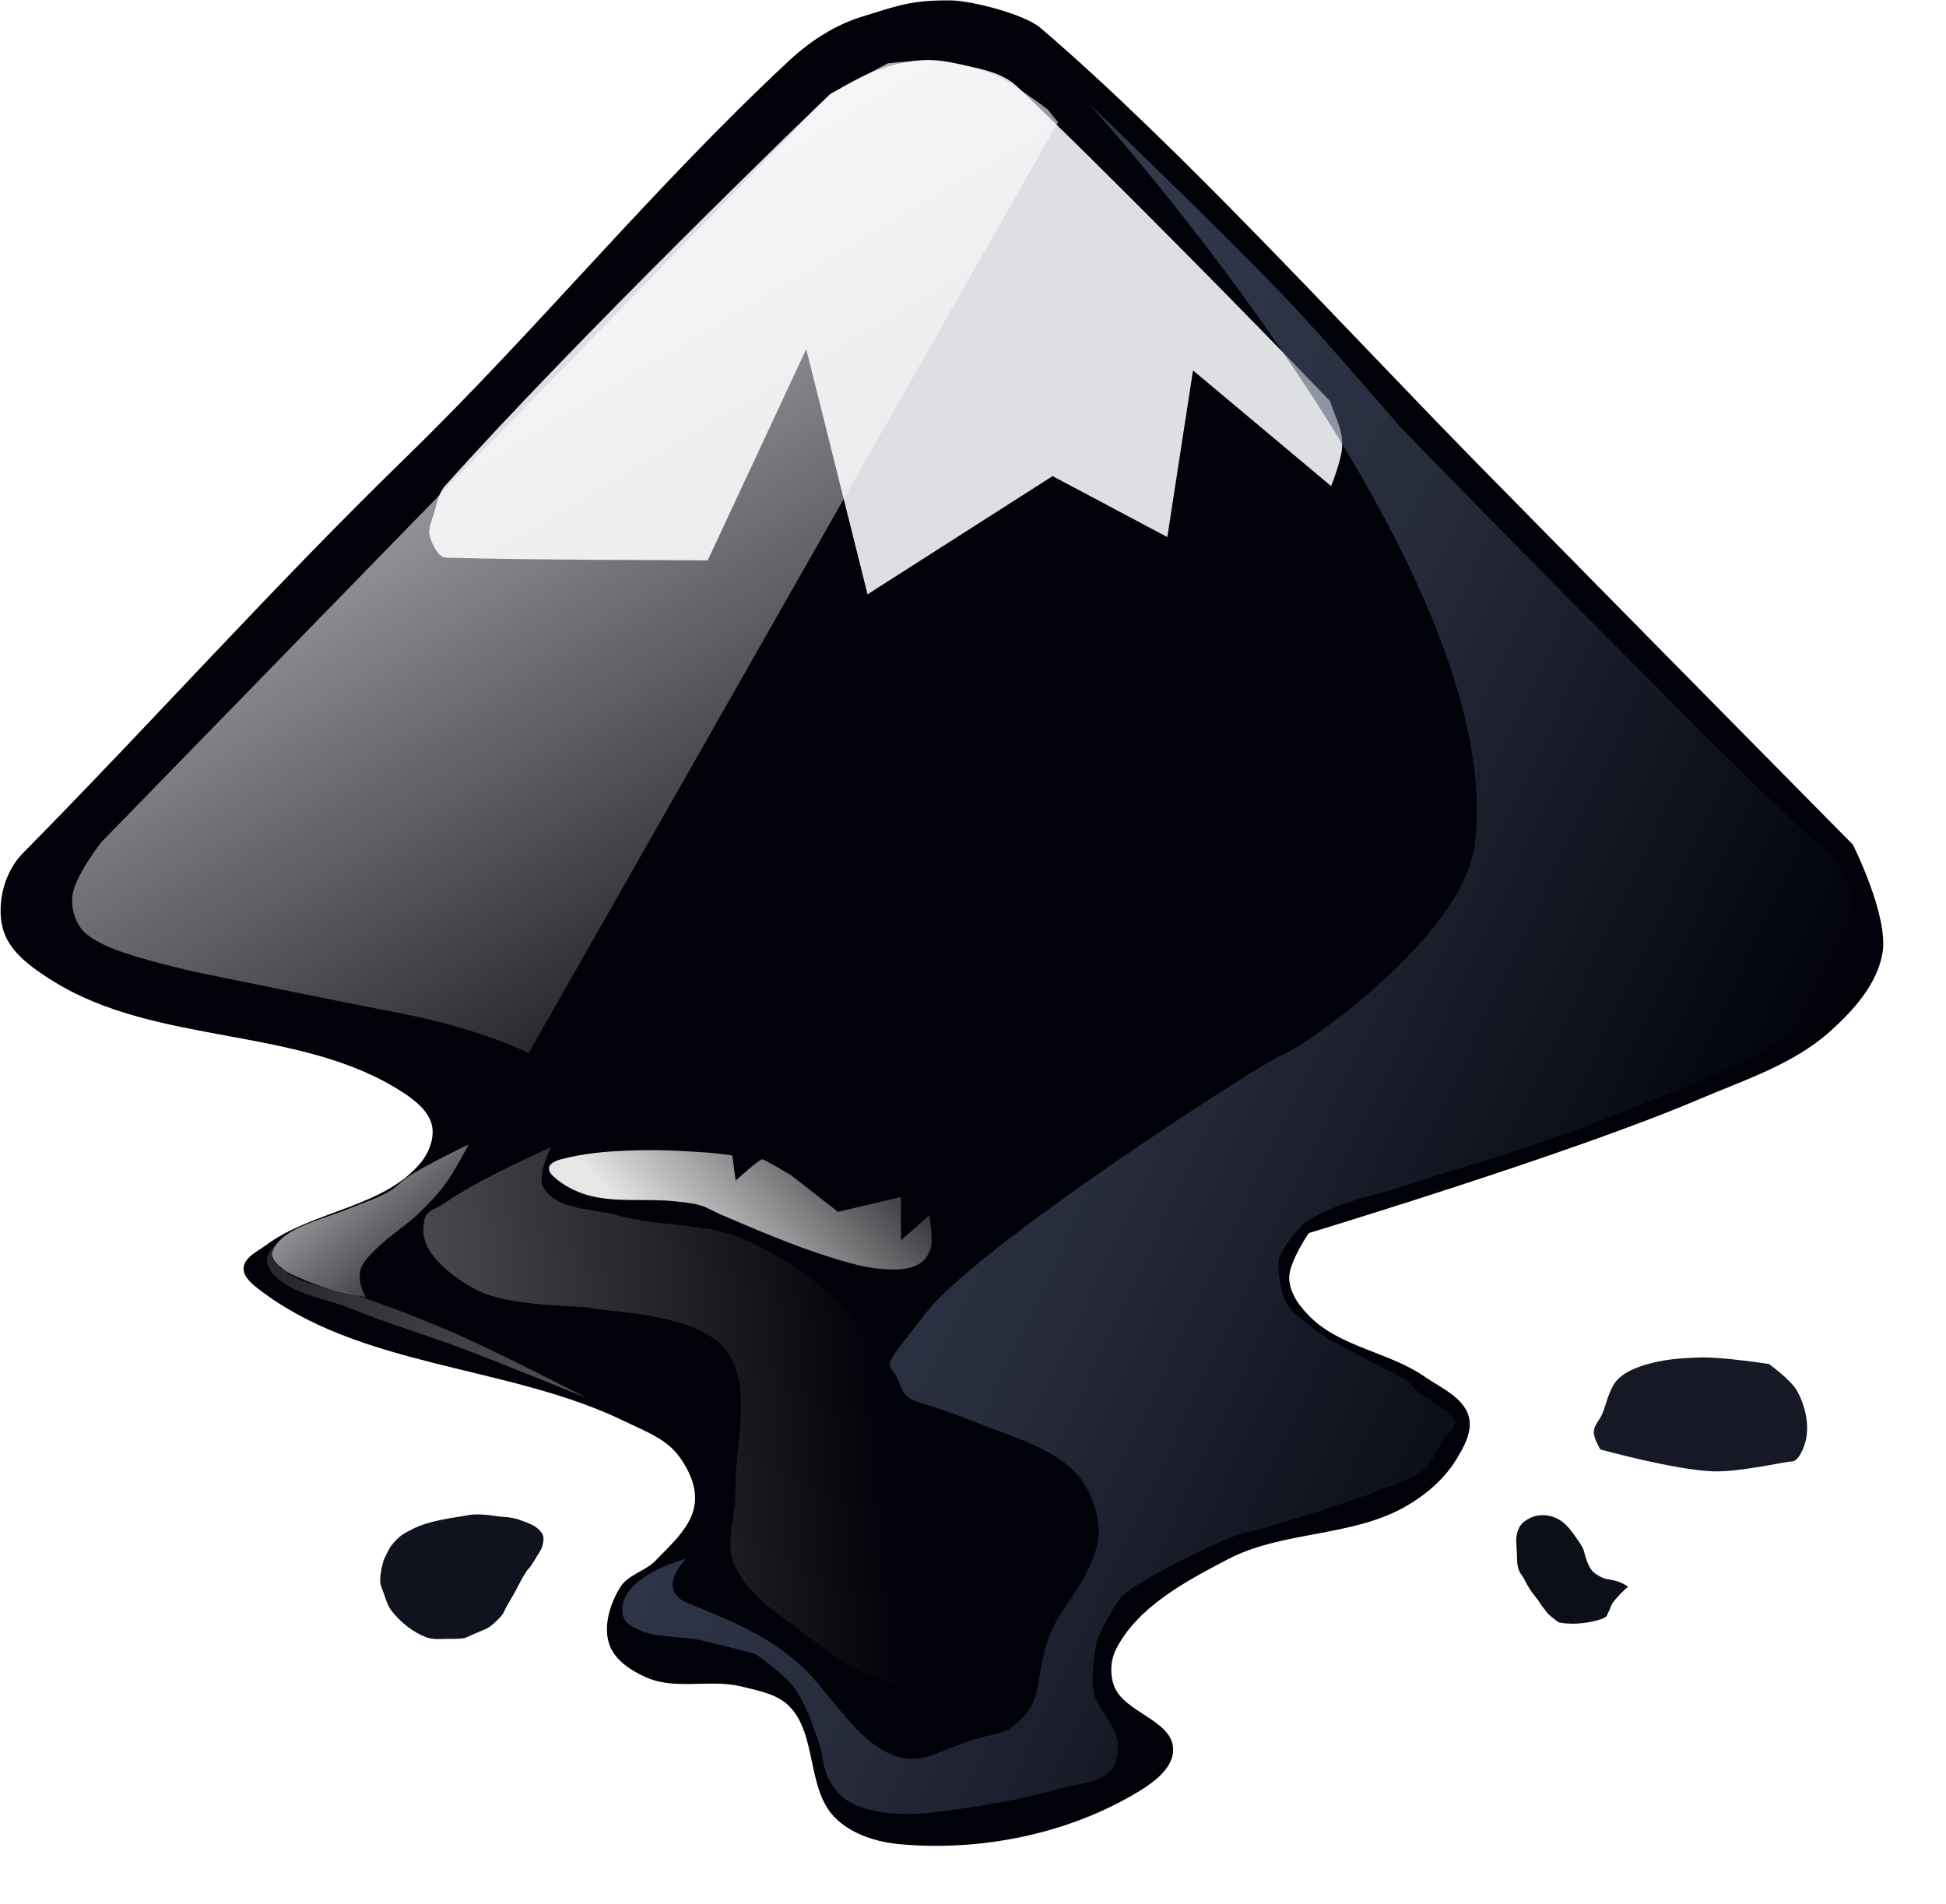 <?xml version="1.0" encoding="UTF-8" standalone="no"?>
<!-- Created with Inkscape (http://www.inkscape.org/) -->

<svg
   xmlns:dc="http://purl.org/dc/elements/1.1/"
   xmlns:cc="http://creativecommons.org/ns#"
   xmlns:rdf="http://www.w3.org/1999/02/22-rdf-syntax-ns#"
   xmlns:svg="http://www.w3.org/2000/svg"
   xmlns="http://www.w3.org/2000/svg"
   xmlns:xlink="http://www.w3.org/1999/xlink"
   xmlns:sodipodi="http://sodipodi.sourceforge.net/DTD/sodipodi-0.dtd"
   xmlns:inkscape="http://www.inkscape.org/namespaces/inkscape"
   width="153.918mm"
   height="150.62mm"
   viewBox="0 0 153.918 150.62"
   version="1.1"
   id="svg7014"
   inkscape:version="0.92.3 (2405546, 2018-03-11)"
   sodipodi:docname="inkscape.svg">
  <defs
     id="defs7008">
    <linearGradient
       inkscape:collect="always"
       id="linearGradient39328">
      <stop
         style="stop-color:#4d5770;stop-opacity:1;"
         offset="0"
         id="stop39324" />
      <stop
         id="stop39332"
         offset="0.698"
         style="stop-color:#4d5770;stop-opacity:0.498;" />
      <stop
         style="stop-color:#4d5770;stop-opacity:0;"
         offset="1"
         id="stop39326" />
    </linearGradient>
    <linearGradient
       inkscape:collect="always"
       id="linearGradient39320">
      <stop
         style="stop-color:#e6e6e4;stop-opacity:1;"
         offset="0"
         id="stop39316" />
      <stop
         style="stop-color:#e6e6e4;stop-opacity:0;"
         offset="1"
         id="stop39318" />
    </linearGradient>
    <linearGradient
       inkscape:collect="always"
       id="linearGradient39312">
      <stop
         style="stop-color:#525257;stop-opacity:1;"
         offset="0"
         id="stop39308" />
      <stop
         style="stop-color:#525257;stop-opacity:0;"
         offset="1"
         id="stop39310" />
    </linearGradient>
    <linearGradient
       inkscape:collect="always"
       id="linearGradient39302">
      <stop
         id="stop39300"
         offset="0"
         style="stop-color:#505054;stop-opacity:0;" />
      <stop
         id="stop39298"
         offset="1"
         style="stop-color:#505054;stop-opacity:1;" />
    </linearGradient>
    <linearGradient
       inkscape:collect="always"
       id="linearGradient39272">
      <stop
         style="stop-color:#ffffff;stop-opacity:1;"
         offset="0"
         id="stop39268" />
      <stop
         style="stop-color:#ffffff;stop-opacity:0;"
         offset="1"
         id="stop39270" />
    </linearGradient>
    <linearGradient
       inkscape:collect="always"
       xlink:href="#linearGradient39272"
       id="linearGradient39274"
       x1="-86.698"
       y1="-51.202"
       x2="68.436"
       y2="211.34"
       gradientUnits="userSpaceOnUse" />
    <linearGradient
       inkscape:collect="always"
       xlink:href="#linearGradient39272"
       id="linearGradient39282"
       x1="-54.928"
       y1="196.307"
       x2="-2.353"
       y2="257.055"
       gradientUnits="userSpaceOnUse" />
    <linearGradient
       inkscape:collect="always"
       xlink:href="#linearGradient39302"
       id="linearGradient39304"
       x1="-105.951"
       y1="205.458"
       x2="30.602"
       y2="262.522"
       gradientUnits="userSpaceOnUse" />
    <linearGradient
       inkscape:collect="always"
       xlink:href="#linearGradient39312"
       id="linearGradient39314"
       x1="-17.702"
       y1="273.515"
       x2="103.739"
       y2="262.824"
       gradientUnits="userSpaceOnUse" />
    <linearGradient
       inkscape:collect="always"
       xlink:href="#linearGradient39320"
       id="linearGradient39322"
       x1="52.219"
       y1="240.299"
       x2="104.804"
       y2="192.485"
       gradientUnits="userSpaceOnUse" />
    <linearGradient
       inkscape:collect="always"
       xlink:href="#linearGradient39328"
       id="linearGradient39330"
       x1="-86.943"
       y1="-40.748"
       x2="342.685"
       y2="163.359"
       gradientUnits="userSpaceOnUse" />
    <filter
       inkscape:collect="always"
       style="color-interpolation-filters:sRGB"
       id="filter39362"
       x="-0.057"
       width="1.115"
       y="-0.063"
       height="1.126">
      <feGaussianBlur
         inkscape:collect="always"
         stdDeviation="3.484"
         id="feGaussianBlur39364" />
    </filter>
    <filter
       inkscape:collect="always"
       style="color-interpolation-filters:sRGB"
       id="filter39386"
       x="-0.072"
       width="1.143"
       y="-0.052"
       height="1.103">
      <feGaussianBlur
         inkscape:collect="always"
         stdDeviation="8.982"
         id="feGaussianBlur39388" />
    </filter>
    <linearGradient
       inkscape:collect="always"
       xlink:href="#linearGradient39272"
       id="linearGradient39407"
       gradientUnits="userSpaceOnUse"
       x1="-86.698"
       y1="-51.202"
       x2="68.436"
       y2="211.34" />
    <filter
       inkscape:collect="always"
       style="color-interpolation-filters:sRGB"
       id="filter917"
       x="-0.009"
       width="1.018"
       y="-0.017"
       height="1.034">
      <feGaussianBlur
         inkscape:collect="always"
         stdDeviation="0.2"
         id="feGaussianBlur919" />
    </filter>
    <filter
       inkscape:collect="always"
       style="color-interpolation-filters:sRGB"
       id="filter921"
       x="-0.012"
       width="1.024"
       y="-0.012"
       height="1.024">
      <feGaussianBlur
         inkscape:collect="always"
         stdDeviation="0.134"
         id="feGaussianBlur923" />
    </filter>
    <filter
       inkscape:collect="always"
       style="color-interpolation-filters:sRGB"
       id="filter925"
       x="-0.011"
       width="1.021"
       y="-0.014"
       height="1.028">
      <feGaussianBlur
         inkscape:collect="always"
         stdDeviation="0.176"
         id="feGaussianBlur927" />
    </filter>
  </defs>
  <sodipodi:namedview
     id="base"
     pagecolor="#ffffff"
     bordercolor="#666666"
     borderopacity="1.0"
     inkscape:pageopacity="0.0"
     inkscape:pageshadow="2"
     inkscape:zoom="0.7"
     inkscape:cx="132.52326"
     inkscape:cy="255.13199"
     inkscape:document-units="mm"
     inkscape:current-layer="layer1"
     showgrid="false"
     inkscape:window-width="1366"
     inkscape:window-height="705"
     inkscape:window-x="-8"
     inkscape:window-y="-8"
     inkscape:window-maximized="1" />
  <g
     inkscape:label="Camada 1"
     inkscape:groupmode="layer"
     id="layer1"
     transform="translate(-32.913,-82.939)">
    <g
       id="g39405"
       style="opacity:1"
       transform="matrix(0.324,0,0,0.324,68.664,105.853)">
      <g
         transform="translate(4.158)"
         id="g7608">
        <path
           sodipodi:nodetypes="ssssccccsssccscsscscccccscccsccscsscscccsss"
           style="fill:#010209;fill-opacity:1;stroke:#000000;stroke-width:0.265px;stroke-linecap:butt;stroke-linejoin:miter;stroke-opacity:1"
           d="m 117.497,-70.495 c -9.458,-0.064 -12.615,1.207 -21.649,4.009 -6.567,2.036 -12.61,6.003 -17.64,10.691 -33.489,31.213 -61.253,65.424 -93.77,97.068 -32.463,31.59 -61.138,63.812 -93.318,96.435 -4.401,4.461 -6.378,12.106 -4.811,18.174 1.481,5.735 7.269,9.695 12.294,12.829 25.389,15.834 60.541,10.797 85.527,27.261 2.953,1.946 6.198,4.562 6.949,8.018 0.671,3.085 -0.681,6.638 -2.673,9.087 -9.053,11.133 -26.43,11.762 -37.952,20.312 -2.024,1.502 -5.097,2.838 -5.345,5.345 -0.19,1.918 1.691,3.62 3.207,4.811 25.05,19.665 61.175,18.657 89.803,32.607 4.533,2.209 9.683,4.076 12.829,8.018 2.706,3.392 4.862,7.995 4.276,12.294 -0.761,5.583 -5.714,9.839 -9.622,13.898 -2.472,2.567 -6.664,3.393 -8.552,6.415 -2.5,4 -4.197,9.433 -2.673,13.898 1.305,3.823 5.379,6.416 9.087,8.018 7.064,3.052 15.512,0.305 22.985,2.138 4.113,1.009 8.761,1.819 11.759,4.811 6.957,6.941 4.283,20.306 11.226,27.261 3.951,3.958 9.934,5.891 15.501,6.415 19.205,1.808 39.921,-2.175 56.661,-11.76 4.379,-2.507 10.192,-6.179 10.156,-11.225 -0.05,-7.06 -12.042,-8.858 -14.433,-15.501 -1.028,-2.855 -0.857,-6.391 0.534,-9.087 5.345,-10.362 16.934,-16.505 27.262,-21.916 13.334,-6.986 30.19,-5.428 43.298,-12.829 4.832,-2.728 9.341,-6.527 12.294,-11.225 1.98,-3.15 4.211,-7.108 3.207,-10.691 -1.294,-4.616 -6.75,-6.891 -10.691,-9.622 -8.582,-5.945 -20.31,-7.155 -27.796,-14.433 -2.631,-2.558 -5.148,-5.757 -5.345,-9.622 -0.198,-3.865 4.811,-11.225 4.811,-11.225 0,0 64.314,-19.443 95.148,-32.607 11.067,-4.725 23.104,-8.547 32.072,-16.571 5.746,-5.14 11.604,-11.632 12.829,-19.243 1.439,-8.941 -7.216,-26.193 -7.216,-26.193 0,0 -58.578,-59.324 -91.572,-92.925 C 213.161,9.043 173.623,-34.504 139.414,-63.814 c -3.866,-3.312 -16.826,-6.647 -21.916,-6.682 z"
           id="path7027"
           inkscape:connector-curvature="0" />
        <path
           style="fill:url(#linearGradient39322);fill-opacity:1;stroke:none;stroke-width:0.265px;stroke-linecap:butt;stroke-linejoin:miter;stroke-opacity:1"
           d="m 50.514,222.565 c -7.232,-0.84 -14.796,0.445 -21.782,-1.604 -2.869,-0.841 -5.639,-2.302 -7.884,-4.276 -0.743,-0.653 -1.418,-1.375 -1.312,-2.358 0.122,-1.129 1.91,-1.805 3.012,-2.083 5.883,-1.486 10.744,-1.875 16.608,-2.107 6.501,-0.257 13.022,0.06 19.511,0.535 1.879,0.137 5.613,0.668 5.613,0.668 l 0.802,6.147 c 0,0 5.88,-5.345 6.548,-5.212 0.668,0.134 6.949,3.875 6.949,3.875 l 11.493,8.954 15.368,-3.608 v 10.557 l 6.941,-6.085 c 0,0 0.456,3.39 0.518,4.882 0.058,1.386 0.107,2.588 -0.448,3.859 -0.644,1.475 -1.368,2.462 -2.782,3.23 -2.336,1.269 -4.944,1.307 -7.601,1.203 -4.891,-0.191 -9.826,-1.661 -14.488,-3.152 -8.943,-2.859 -17.477,-6.519 -26.106,-10.218 -1.704,-0.731 -3.301,-1.743 -5.078,-2.272 -1.902,-0.566 -3.909,-0.706 -5.88,-0.935 z"
           id="path7585"
           inkscape:connector-curvature="0"
           sodipodi:nodetypes="ssssssaccccccccssssssss" />
        <ellipse
           style="opacity:1;fill:#ffffff;fill-opacity:0.362;stroke:none;stroke-width:1.464;stroke-miterlimit:4;stroke-dasharray:none;stroke-opacity:1"
           id="path7587"
           cx="-2.504"
           cy="303.284"
           rx="5.67"
           ry="2.173" />
        <ellipse
           style="opacity:1;fill:#ffffff;fill-opacity:0.362;stroke:none;stroke-width:1.496;stroke-miterlimit:4;stroke-dasharray:none;stroke-opacity:1"
           id="path7589"
           cx="262.268"
           cy="305.103"
           rx="3.307"
           ry="2.15" />
        <ellipse
           style="opacity:1;fill:#ffffff;fill-opacity:0.362;stroke:none;stroke-width:1.445;stroke-miterlimit:4;stroke-dasharray:none;stroke-opacity:1"
           id="path7591"
           cx="294.999"
           cy="265.562"
           rx="5.145"
           ry="2.172" />
        <ellipse
           style="opacity:1;fill:#ffffff;fill-opacity:0.362;stroke:none;stroke-width:1.472;stroke-miterlimit:4;stroke-dasharray:none;stroke-opacity:1"
           id="path7593"
           cx="301.046"
           cy="267.066"
           rx="17.005"
           ry="4.811" />
        <ellipse
           style="opacity:1;fill:#ffffff;fill-opacity:0.362;stroke:none;stroke-width:1.412;stroke-miterlimit:4;stroke-dasharray:none;stroke-opacity:1"
           id="path7595"
           cx="264.129"
           cy="307.49"
           rx="6.147"
           ry="6.481" />
        <ellipse
           style="opacity:1;fill:#ffffff;fill-opacity:0.362;stroke:none;stroke-width:1.221;stroke-miterlimit:4;stroke-dasharray:none;stroke-opacity:1"
           id="path7597"
           cx="-63.252"
           cy="297.008"
           rx="15.497"
           ry="3.166"
           transform="rotate(-11.63)" />
        <path
           style="fill:#dedfe3;fill-opacity:1;stroke:none;stroke-width:0.265px;stroke-linecap:butt;stroke-linejoin:miter;stroke-opacity:1"
           d="m -5.88,47.905 c -1.598,1.789 -1.989,4.382 -2.673,6.682 -0.518,1.742 -1.446,3.568 -1.069,5.345 0.464,2.188 2.238,5.432 3.875,5.479 20.711,0.594 55.846,0.579 64.011,0.668 l 24.054,-51.583 14.967,59.868 45.169,-28.865 28.013,14.888 6.269,-40.688 33.709,28.238 c 0,0 2.538,-6.267 2.688,-9.495 0.182,-3.908 -0.854,-5.393 -3.024,-11.339 -18.045,-18.868 -56.656,-58.018 -76.305,-76.706 -3.9,-3.709 -9.872,-4.47 -15.119,-5.67 -2.713,-0.62 -5.539,-0.949 -8.315,-0.756 -3.872,0.269 -7.699,1.3 -11.339,2.646 -3.845,1.422 -10.914,5.67 -10.914,5.67 -4.503,4.219 -62.377,60.204 -93.996,95.619 z"
           id="path7581"
           inkscape:connector-curvature="0"
           sodipodi:nodetypes="sssscccccccscsssscs" />
      </g>
      <path
         sodipodi:nodetypes="cscsascccssccc"
         inkscape:connector-curvature="0"
         id="path7610"
         d="m 18.709,186.35 c 0,0 -11.626,-5.88 -30.87,-9.622 -19.243,-3.742 -50.38,-10.156 -50.38,-10.156 0,0 -13.975,-3.121 -20.564,-5.85 -1.553,-0.643 -5.736,-2.444 -7.489,-4.846 -1.58,-2.165 -2.37,-5.095 -2.1,-7.761 0.494,-4.868 7.073,-13.239 7.073,-13.239 L 92.273,-47.714 106.373,-55.261 c 0,0 8.575,-1.007 12.829,-0.535 4.768,0.53 9.518,1.784 13.898,3.742 4.467,1.997 12.294,8.018 12.294,8.018 l 2.546,3.142 z"
         style="fill:url(#linearGradient39407);fill-opacity:1;stroke:none;stroke-width:0.265px;stroke-linecap:butt;stroke-linejoin:miter;stroke-opacity:1" />
      <path
         sodipodi:nodetypes="cssssscssssc"
         inkscape:connector-curvature="0"
         id="path824"
         d="m 32.884,270.542 c 0,0 -20.829,-10.786 -31.561,-15.497 -7.798,-3.423 -15.743,-6.538 -23.812,-9.26 -4.969,-1.676 -10.35,-2.166 -15.119,-4.347 -1.573,-0.719 -3.109,-1.627 -4.347,-2.835 -0.875,-0.854 -2.021,-1.802 -2.079,-3.024 -0.062,-1.296 1.89,-3.402 1.89,-3.402 0,0 -2.798,2.459 -3.024,4.158 -0.187,1.403 0.56,2.921 1.512,3.969 4.585,5.046 12.955,5.96 19.267,8.537 9.019,3.682 17.954,6.249 26.846,9.606 10.211,3.855 30.427,12.095 30.427,12.095 z"
         style="fill:url(#linearGradient39304);fill-opacity:1;stroke:none;stroke-width:0.265px;stroke-linecap:butt;stroke-linejoin:miter;stroke-opacity:1" />
      <path
         sodipodi:nodetypes="cssssscssssssssssc"
         inkscape:connector-curvature="0"
         id="path826"
         d="m -21.072,245.973 c 0,0 -1.13,-2.265 -1.323,-3.496 -0.19,-1.215 -0.243,-2.534 0.189,-3.685 0.662,-1.764 2.184,-3.089 3.496,-4.441 3.176,-3.274 7.199,-5.628 10.489,-8.788 2.364,-2.27 4.671,-4.637 6.615,-7.276 2.21,-3.001 5.67,-9.638 5.67,-9.638 0,0 -10.079,4.802 -14.741,7.843 -1.578,1.029 -2.823,2.531 -4.441,3.496 -3.066,1.828 -6.53,2.886 -9.827,4.252 -4.664,1.932 -9.681,3.099 -14.08,5.575 -1.136,0.64 -2.229,1.409 -3.118,2.362 -0.668,0.715 -1.251,1.545 -1.606,2.457 -0.139,0.357 -0.284,0.763 -0.189,1.134 0.329,1.282 1.436,2.276 2.457,3.118 1.64,1.354 3.715,2.09 5.67,2.929 2.206,0.947 4.495,1.703 6.804,2.362 2.608,0.745 7.938,1.795 7.938,1.795 z"
         style="fill:url(#linearGradient39282);fill-opacity:1;stroke:none;stroke-width:0.265px;stroke-linecap:butt;stroke-linejoin:miter;stroke-opacity:1" />
      <path
         sodipodi:nodetypes="ssscsssssassssssassssssaasssaaaaassscscaszsssssszzcs"
         inkscape:connector-curvature="0"
         id="path39264"
         d="m 41.579,322.58 c 0.137,2.563 1.779,3.577 4.124,4.622 4.495,2.003 9.747,1.407 14.566,2.405 4.676,0.969 13.898,3.475 13.898,3.475 0,0 6.789,4.75 9.221,8.018 3.035,4.078 4.593,9.103 6.281,13.898 0.947,2.69 0.843,5.744 2.138,8.285 1.049,2.058 2.495,4.054 4.41,5.345 2.943,1.985 6.63,2.796 10.156,3.207 7.187,0.837 14.487,-0.573 21.649,-1.604 7.126,-1.026 14.183,-2.597 21.114,-4.544 3.906,-1.097 8.73,-1.038 11.493,-4.009 1.634,-1.757 2.08,-4.559 1.871,-6.949 -0.404,-4.606 -5.023,-8.018 -5.88,-12.562 -0.761,-4.036 0.535,-10.691 0.802,-12.294 0.267,-1.604 4.811,-9.354 5.88,-10.691 1.069,-1.336 6.443,-4.527 9.889,-6.414 6.609,-3.619 16.838,-8.553 20.58,-9.354 3.742,-0.802 22.178,-6.21 32.874,-10.424 3.671,-1.446 7.729,-2.472 10.691,-5.078 2.227,-1.959 3.257,-4.958 4.811,-7.484 0.921,-1.497 3.207,-2.405 2.673,-4.544 -0.535,-2.138 -8.82,-5.88 -10.156,-8.018 -1.336,-2.138 -7.453,-4.507 -11.225,-6.682 -3.801,-2.191 -7.951,-3.826 -11.493,-6.414 -3.155,-2.306 -7.216,-5.078 -8.553,-8.018 -1.336,-2.94 -2.138,-8.553 -1.336,-10.691 0.802,-2.138 4.247,-7.063 6.807,-8.715 7.623,-4.917 16.428,-6.118 24.731,-8.925 8.408,-2.843 16.982,-5.178 25.391,-8.018 8.971,-3.03 17.98,-5.997 26.727,-9.622 14.101,-5.843 28.984,-10.67 41.427,-19.511 5.187,-3.685 10.276,-8.067 13.363,-13.631 1.468,-2.645 2.405,-7.216 2.138,-8.82 -0.267,-1.604 1.604,-15.234 -8.82,-23.52 C 323.396,127.017 296.391,99.145 277.96,80.779 262.297,65.171 231.455,33.472 231.455,33.472 c 0,0 -17.667,-20.614 -26.994,-30.469 -15.763,-16.654 -48.91,-48.376 -48.91,-48.376 0,0 102.975,113.547 94.079,180.941 -3.037,23.005 -43.298,50.247 -47.039,51.316 -3.742,1.069 -73.701,46.118 -86.595,62.541 -12.894,16.423 -9.011,11.307 -6.949,17.105 2.111,5.936 3.207,3.742 16.571,9.087 13.363,5.345 25.947,8.115 30.469,19.243 3.449,8.488 2.138,14.433 -6.414,26.727 -8.553,12.294 -4.168,20.502 -10.156,26.727 -5.988,6.225 -4.557,1.932 -21.382,9.087 -14.476,6.156 -23.445,-12.4 -32.315,-20.933 -8.87,-8.533 -20.599,-12.632 -28.401,-15.918 -7.802,-3.285 -0.286,-10.744 -0.286,-10.744 0,0 -16.018,4.059 -15.551,12.772 z"
         style="fill:url(#linearGradient39330);fill-opacity:1;stroke:none;stroke-width:0.265px;stroke-linecap:butt;stroke-linejoin:miter;stroke-opacity:1;filter:url(#filter39386)" />
      <path
         sodipodi:nodetypes="ssssssasscssssssss"
         inkscape:connector-curvature="0"
         id="path39266"
         d="m 109.613,340.845 c -9.054,-1.576 -16.835,-7.719 -24.19,-13.229 -6.275,-4.7 -13.71,-9.356 -16.631,-16.631 -2.16,-5.38 0.533,-11.592 0.378,-17.387 -0.314,-11.746 4.708,-25.987 -2.646,-35.152 -7.084,-8.829 -30.616,-9.071 -32.506,-9.827 -1.89,-0.756 -20.46,-0.005 -28.915,-4.914 -5.497,-3.191 -12.525,-8.4 -12.095,-14.741 0.325,-4.803 1.926,-3.648 5.859,-6.426 7.779,-5.494 25.324,-13.229 25.324,-13.229 0,0 -3.521,6.918 -1.89,9.827 3.159,5.634 11.926,5.052 18.143,6.804 10.251,2.888 21.663,1.672 31.372,6.048 10.729,4.835 20.974,12.081 27.97,21.545 5.759,7.791 5.413,18.794 10.205,27.214 6.872,12.073 21.473,19.401 26.08,32.506 2.591,7.369 5.077,17.498 0,23.435 -5.802,6.785 -17.663,5.688 -26.458,4.158 z"
         style="fill:url(#linearGradient39314);fill-opacity:1;stroke:none;stroke-width:0.265px;stroke-linecap:butt;stroke-linejoin:miter;stroke-opacity:1;filter:url(#filter39362)" />
    </g>
    <g
       id="g39512"
       style="fill:#10131d;fill-opacity:1;filter:url(#filter925)"
       transform="matrix(0.324,0,0,0.324,25.788,103.344)">
      <path
         sodipodi:nodetypes="ssssssssssssssssssass"
         inkscape:connector-curvature="0"
         id="path39453"
         d="m 115.561,318.215 c -0.428,1.504 -0.701,2.881 -0.768,4.443 -0.051,1.198 0.531,2.345 0.935,3.475 0.51,1.427 0.928,2.957 1.871,4.143 2.196,2.761 5.12,5.165 8.419,6.414 1.712,0.649 3.648,0.393 5.479,0.401 1.384,0.006 3.608,-2e-5 4.143,-0.267 0.535,-0.267 4.276,-1.871 5.212,-2.272 0.935,-0.401 3.742,-2.94 4.143,-4.009 0.401,-1.069 2.405,-4.276 2.806,-5.078 0.401,-0.802 2.539,-4.944 3.207,-5.479 0.668,-0.535 2.405,-3.742 2.806,-4.276 0.401,-0.535 1.062,-2.404 0.802,-3.608 -0.188,-0.871 -0.909,-1.58 -1.604,-2.138 -1.259,-1.012 -3.742,-1.737 -4.41,-2.005 -0.668,-0.267 -3.475,-0.535 -4.41,-0.668 -0.935,-0.134 -5.212,-0.935 -7.884,-0.401 -2.673,0.535 -9.607,1.215 -13.764,3.475 -0.748,0.406 -1.993,0.97 -2.84,1.67 -1.028,0.85 -2.238,2.205 -2.639,3.007 -0.401,0.802 -1.205,2.123 -1.503,3.174 z"
         style="opacity:1;fill:#10131d;fill-opacity:1;stroke:none;stroke-width:0.265px;stroke-linecap:butt;stroke-linejoin:miter;stroke-opacity:1" />
      <ellipse
         transform="matrix(0.981,-0.195,0.143,0.99,0,0)"
         ry="3.831"
         rx="15.827"
         cy="332.678"
         cx="88.087"
         id="path39457"
         style="opacity:1;fill:#10131d;fill-opacity:1;stroke:none;stroke-width:1.309;stroke-miterlimit:4;stroke-dasharray:none;stroke-opacity:1" />
      <ellipse
         ry="2.268"
         rx="5.859"
         cy="310.985"
         cx="133.709"
         id="path39455"
         style="opacity:1;fill:#10131d;fill-opacity:1;stroke:none;stroke-width:1.602;stroke-miterlimit:4;stroke-dasharray:none;stroke-opacity:1" />
    </g>
    <g
       id="g39517"
       style="fill:#0c0e18;fill-opacity:1;filter:url(#filter921)"
       transform="matrix(0.324,0,0,0.324,25.788,103.344)">
      <path
         sodipodi:nodetypes="ssssssssssssssassssss"
         inkscape:connector-curvature="0"
         id="path39459"
         d="m 392.339,317.789 c -0.095,-4.441 -0.643,-5.577 0.567,-7.938 0.561,-1.095 1.716,-1.852 2.835,-2.362 1.074,-0.49 2.32,-0.671 3.496,-0.567 1.33,0.117 2.675,0.573 3.78,1.323 1.829,1.241 3.072,3.202 4.347,5.008 0.48,0.68 1.134,1.795 1.228,2.173 0.095,0.378 0.829,3.458 1.89,4.819 0.666,0.855 1.66,1.439 2.646,1.89 1.091,0.499 2.173,0.472 3.496,0.85 1.323,0.378 3.118,1.417 2.74,1.512 -0.378,0.095 -2.758,2.455 -3.78,3.969 -0.426,0.631 -0.511,1.453 -0.945,2.079 -0.457,0.659 0.095,1.039 -1.701,1.701 -1.795,0.661 -4.315,1.069 -6.52,1.134 -1.394,0.041 -3.685,-0.095 -4.158,-0.472 -0.472,-0.378 -2.268,-1.701 -2.646,-2.268 -0.378,-0.567 -1.228,-1.512 -1.795,-2.457 -0.567,-0.945 -1.512,-1.89 -2.362,-3.213 -0.85,-1.323 -1.228,-2.268 -1.701,-3.024 -0.472,-0.756 -1.361,-1.506 -1.417,-4.158 z"
         style="fill:#0c0e18;fill-opacity:1;stroke:none;stroke-width:0.265px;stroke-linecap:butt;stroke-linejoin:miter;stroke-opacity:1" />
      <circle
         r="6.237"
         cy="315.332"
         cx="399.804"
         id="path39461"
         style="opacity:1;fill:#0c0e18;fill-opacity:1;stroke:none;stroke-width:1.279;stroke-miterlimit:4;stroke-dasharray:none;stroke-opacity:1" />
      <ellipse
         ry="2.173"
         rx="3.402"
         cy="312.686"
         cx="398.387"
         id="path39463"
         style="opacity:1;fill:#0c0e18;fill-opacity:1;stroke:none;stroke-width:1.453;stroke-miterlimit:4;stroke-dasharray:none;stroke-opacity:1" />
    </g>
    <g
       id="g39527"
       style="fill:#161825;fill-opacity:1;filter:url(#filter917)"
       transform="matrix(0.324,0,0,0.324,25.788,103.344)">
      <path
         sodipodi:nodetypes="cssasscsssac"
         inkscape:connector-curvature="0"
         id="path39465"
         d="m 412.664,290.853 c 0,0 -1.665,-2.755 -1.604,-4.276 0.068,-1.672 1.336,-2.673 2.138,-4.544 0.802,-1.871 1.547,-5.834 3.474,-8.018 1.506,-1.707 3.733,-2.717 5.88,-3.475 4.67,-1.647 9.75,-2.019 14.7,-2.138 5.548,-0.133 16.571,1.604 16.571,1.604 0,0 5.424,3.853 6.949,6.682 1.849,3.43 2.856,7.663 2.138,11.493 -0.405,2.163 -1.871,5.613 -3.474,5.613 -1.604,0 -12.783,2.623 -19.243,2.405 -9.342,-0.315 -27.529,-5.345 -27.529,-5.345 z"
         style="fill:#161825;fill-opacity:1;stroke:none;stroke-width:0.265px;stroke-linecap:butt;stroke-linejoin:miter;stroke-opacity:1" />
      <ellipse
         ry="5.011"
         rx="17.773"
         cy="274.483"
         cx="437.921"
         id="path39467"
         style="opacity:1;fill:#161825;fill-opacity:1;stroke:none;stroke-width:1.369;stroke-miterlimit:4;stroke-dasharray:none;stroke-opacity:1" />
      <ellipse
         ry="2.065"
         rx="5.102"
         cy="273.287"
         cx="431.081"
         id="path39469"
         style="opacity:1;fill:#161825;fill-opacity:1;stroke:none;stroke-width:1.547;stroke-miterlimit:4;stroke-dasharray:none;stroke-opacity:1" />
    </g>
  </g>
</svg>
